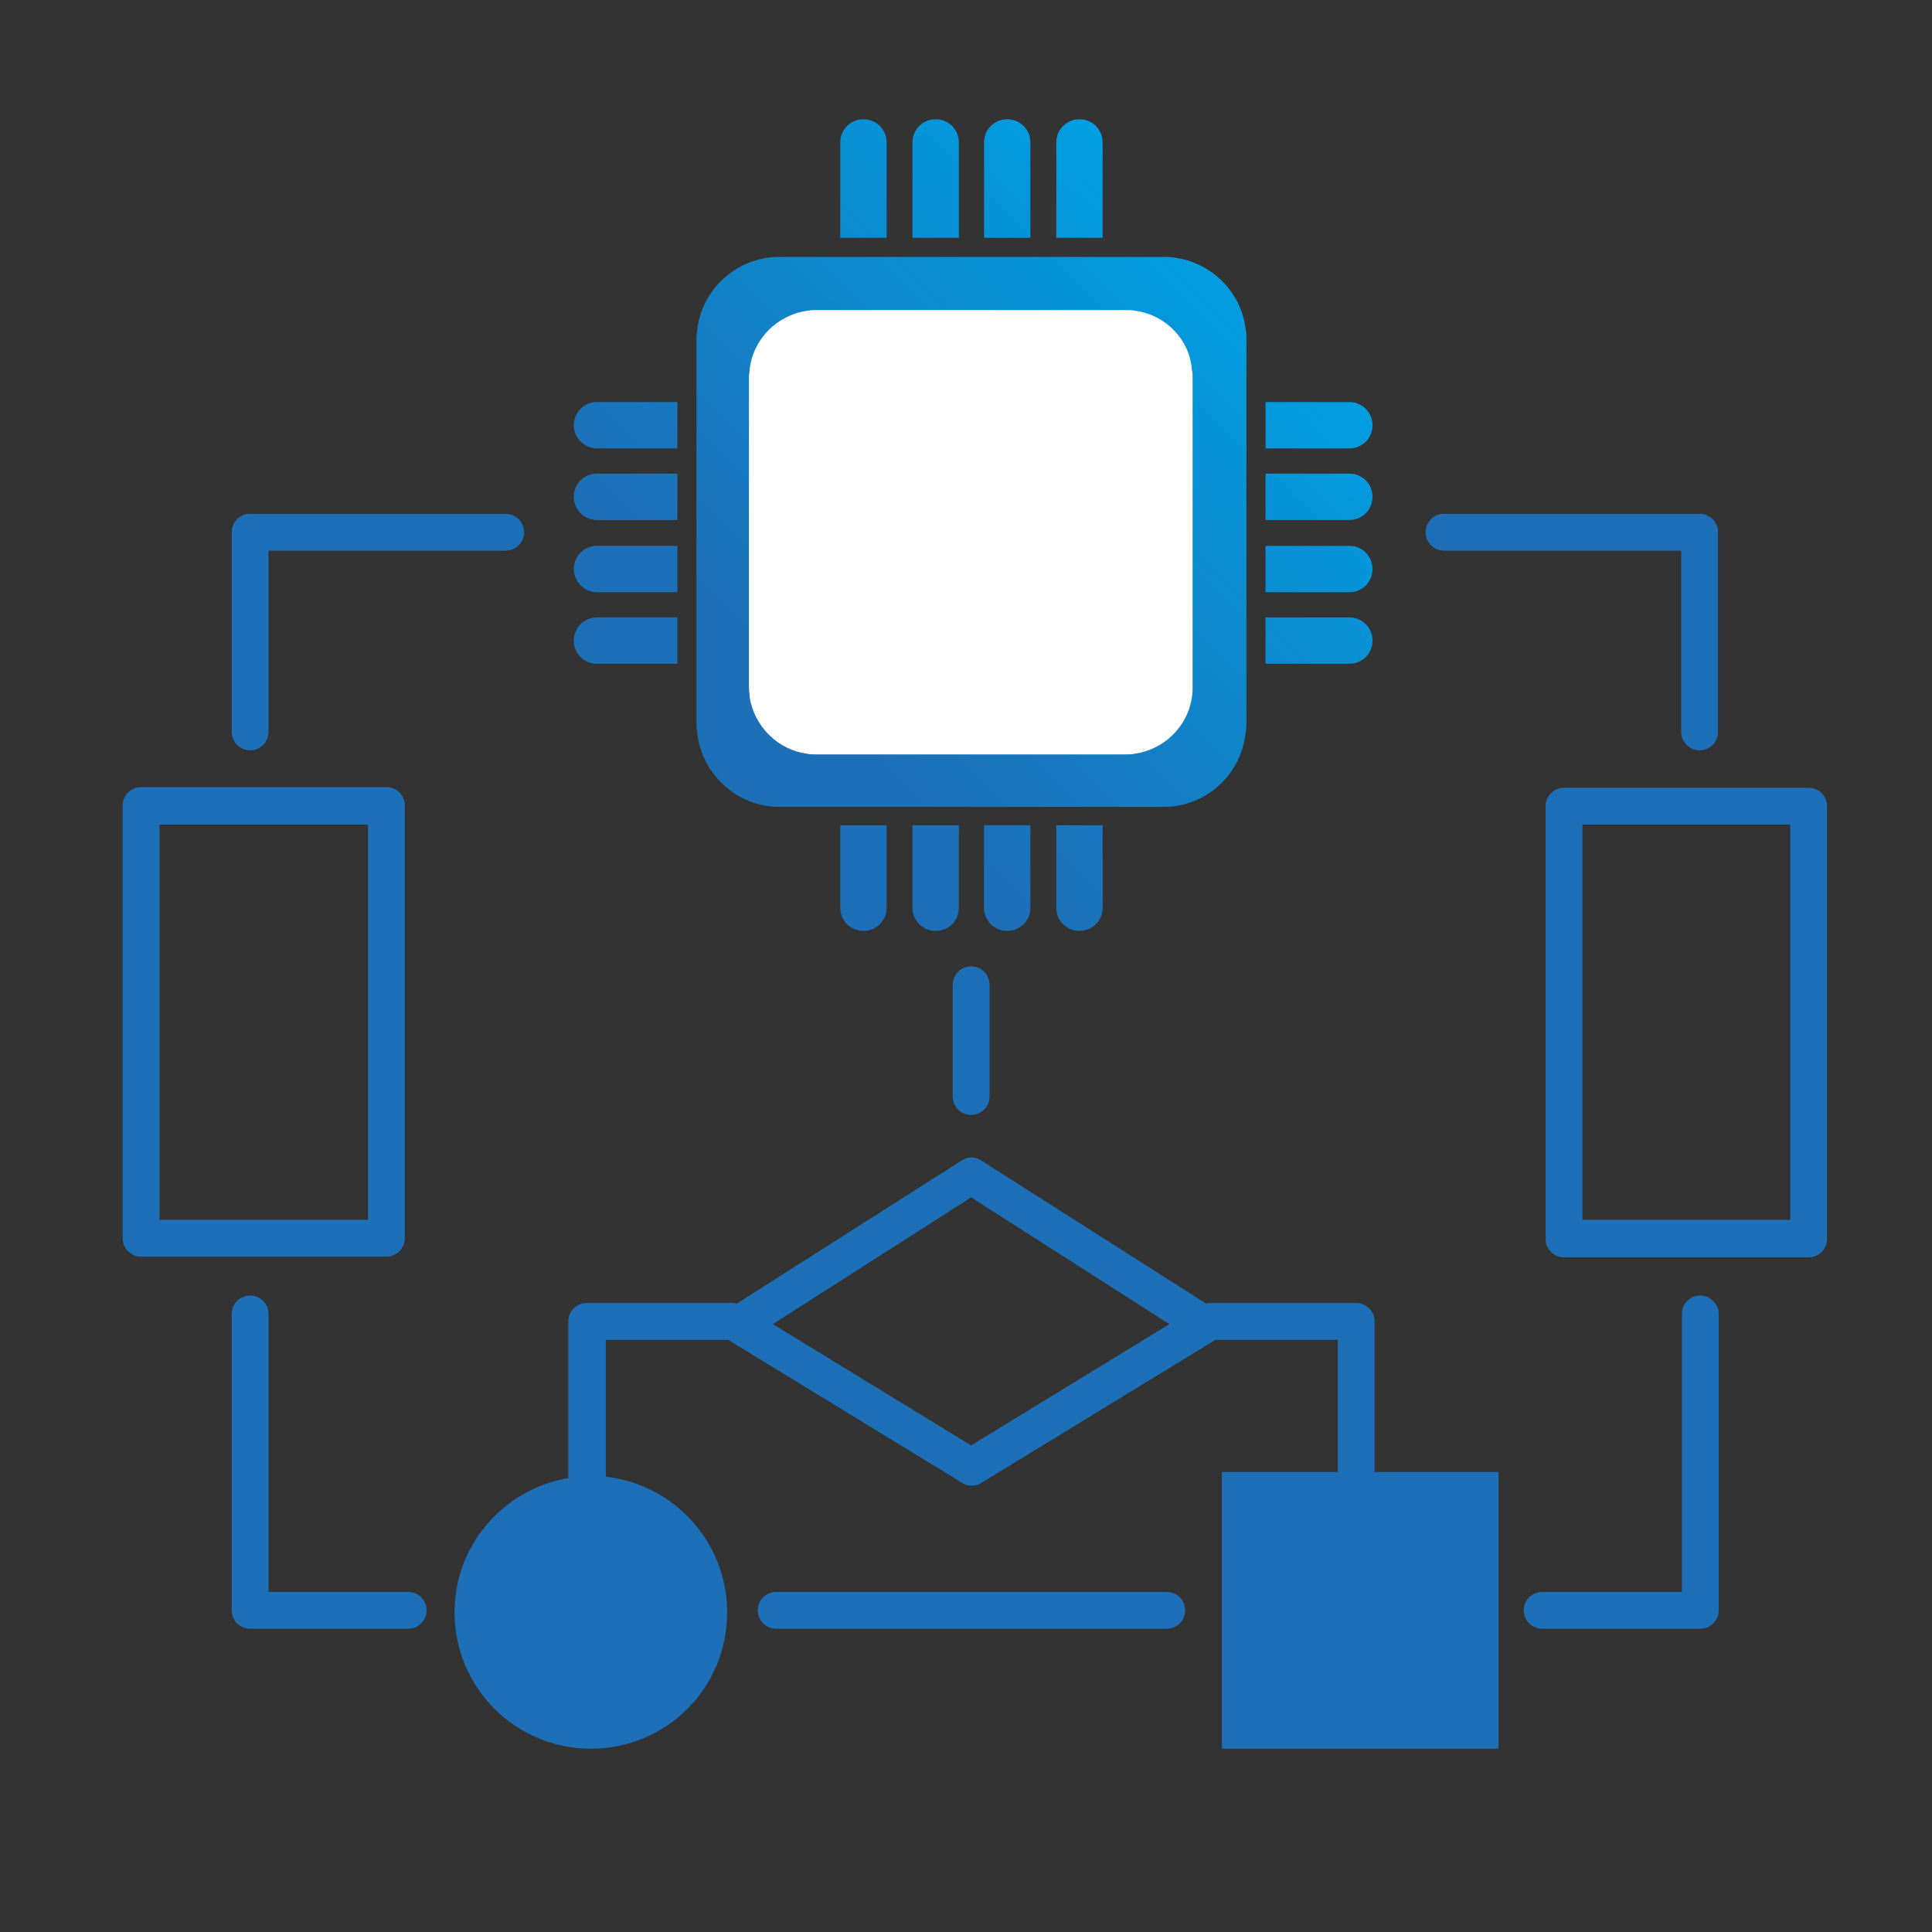 <?xml version="1.0" encoding="utf-8"?>
<!-- Generator: Adobe Illustrator 26.0.2, SVG Export Plug-In . SVG Version: 6.00 Build 0)  -->
<svg version="1.1" id="Layer_1" xmlns="http://www.w3.org/2000/svg" xmlns:xlink="http://www.w3.org/1999/xlink" x="0px" y="0px"
	 viewBox="0 0 283.5 283.5" style="enable-background:new 0 0 283.5 283.5;" xml:space="preserve">
<rect x="0" y="0" width="283.5" height="283.5" fill="#333333" stroke="none"/>
<style type="text/css">
	.st0{fill:url(#SVGID_1_);}
	.st1{fill:url(#SVGID_00000152252307968946121360000011358752057115628438_);}
	.st2{fill:url(#SVGID_00000106133838861596399600000014277035314314313900_);}
	.st3{fill:url(#SVGID_00000042722645578014224220000013583909786425405087_);}
	.st4{fill:url(#SVGID_00000161601342566924876640000004953018659256201659_);}
	.st5{fill:url(#SVGID_00000073716005872825507890000006797753596060611007_);}
	.st6{fill:url(#SVGID_00000002362985134254467260000014746455030737134518_);}
	.st7{fill:url(#SVGID_00000083780451086238142420000010770892497582681279_);}
	.st8{fill:url(#SVGID_00000060019068341905077410000015212865415441681046_);}
	.st9{fill:url(#SVGID_00000136389515916551080440000014742925606287644092_);}
	.st10{fill:url(#SVGID_00000062164371254626709620000013688230461248815792_);}
	.st11{fill:url(#SVGID_00000078747976175177649650000004822758552252600212_);}
	.st12{fill:url(#SVGID_00000101085738847449382950000003110606779258411931_);}
	.st13{fill:url(#SVGID_00000147177777779144404670000006534192554962834104_);}
	.st14{fill:url(#SVGID_00000013894580583996751670000008103122800679319723_);}
	.st15{fill:url(#SVGID_00000113347277388663398110000007693141059184654505_);}
	.st16{fill:url(#SVGID_00000168082935780464165890000018164483097790354822_);}
	.st17{fill:#FFFFFF;}
	.st18{fill:#1D70B7;}
</style>
<g id="icon">
</g>
<linearGradient id="SVGID_1_" gradientUnits="userSpaceOnUse" x1="157.457" y1="-4.088" x2="72.194" y2="82.612">
	<stop  offset="0.113" style="stop-color:#009EE2"/>
	<stop  offset="0.845" style="stop-color:#1D70B7"/>
</linearGradient>
<path class="st0" d="M130.1,20.9c0-1.9-1.5-3.4-3.4-3.4c-1.9,0-3.4,1.5-3.4,3.4v14h6.8V20.9z"/>
<linearGradient id="SVGID_00000008130258936106016680000000696804537393031353_" gradientUnits="userSpaceOnUse" x1="162.817" y1="1.183" x2="77.554" y2="87.883">
	<stop  offset="0.113" style="stop-color:#009EE2"/>
	<stop  offset="0.845" style="stop-color:#1D70B7"/>
</linearGradient>
<path style="fill:url(#SVGID_00000008130258936106016680000000696804537393031353_);" d="M140.7,20.9c0-1.9-1.5-3.4-3.4-3.4
	c-1.9,0-3.4,1.5-3.4,3.4v14h6.8V20.9z"/>
<linearGradient id="SVGID_00000112627742191566361400000009179037617333290686_" gradientUnits="userSpaceOnUse" x1="168.177" y1="6.454" x2="82.914" y2="93.154">
	<stop  offset="0.113" style="stop-color:#009EE2"/>
	<stop  offset="0.845" style="stop-color:#1D70B7"/>
</linearGradient>
<path style="fill:url(#SVGID_00000112627742191566361400000009179037617333290686_);" d="M151.2,20.9c0-1.9-1.5-3.4-3.4-3.4
	c-1.9,0-3.4,1.5-3.4,3.4v14h6.8V20.9z"/>
<linearGradient id="SVGID_00000160886574859151550350000015038338098436045239_" gradientUnits="userSpaceOnUse" x1="173.536" y1="11.725" x2="88.273" y2="98.425">
	<stop  offset="0.113" style="stop-color:#009EE2"/>
	<stop  offset="0.845" style="stop-color:#1D70B7"/>
</linearGradient>
<path style="fill:url(#SVGID_00000160886574859151550350000015038338098436045239_);" d="M161.8,20.9c0-1.9-1.5-3.4-3.4-3.4
	S155,19,155,20.9v14h6.8V20.9z"/>
<linearGradient id="SVGID_00000001633081339738395350000009863695630379884991_" gradientUnits="userSpaceOnUse" x1="207.783" y1="45.404" x2="122.52" y2="132.104">
	<stop  offset="0.113" style="stop-color:#009EE2"/>
	<stop  offset="0.845" style="stop-color:#1D70B7"/>
</linearGradient>
<path style="fill:url(#SVGID_00000001633081339738395350000009863695630379884991_);" d="M123.3,133.2c0,1.9,1.5,3.4,3.4,3.4
	c1.9,0,3.4-1.5,3.4-3.4v-12.1h-6.8V133.2z"/>
<linearGradient id="SVGID_00000078017373492133323590000016354830857653961610_" gradientUnits="userSpaceOnUse" x1="213.143" y1="50.675" x2="127.88" y2="137.375">
	<stop  offset="0.113" style="stop-color:#009EE2"/>
	<stop  offset="0.845" style="stop-color:#1D70B7"/>
</linearGradient>
<path style="fill:url(#SVGID_00000078017373492133323590000016354830857653961610_);" d="M133.9,133.2c0,1.9,1.5,3.4,3.4,3.4
	c1.9,0,3.4-1.5,3.4-3.4v-12.1h-6.8V133.2z"/>
<linearGradient id="SVGID_00000018915443993159108420000014434825641828021160_" gradientUnits="userSpaceOnUse" x1="218.503" y1="55.947" x2="133.24" y2="142.646">
	<stop  offset="0.113" style="stop-color:#009EE2"/>
	<stop  offset="0.845" style="stop-color:#1D70B7"/>
</linearGradient>
<path style="fill:url(#SVGID_00000018915443993159108420000014434825641828021160_);" d="M144.4,133.2c0,1.9,1.5,3.4,3.4,3.4
	c1.9,0,3.4-1.5,3.4-3.4v-12.1h-6.8V133.2z"/>
<linearGradient id="SVGID_00000075150220674085540670000013682990409149551004_" gradientUnits="userSpaceOnUse" x1="223.863" y1="61.217" x2="138.6" y2="147.917">
	<stop  offset="0.113" style="stop-color:#009EE2"/>
	<stop  offset="0.845" style="stop-color:#1D70B7"/>
</linearGradient>
<path style="fill:url(#SVGID_00000075150220674085540670000013682990409149551004_);" d="M155,133.2c0,1.9,1.5,3.4,3.4,3.4
	s3.4-1.5,3.4-3.4v-12.1H155V133.2z"/>
<linearGradient id="SVGID_00000012452260013054017820000011097412866217680522_" gradientUnits="userSpaceOnUse" x1="224.334" y1="61.681" x2="139.072" y2="148.381">
	<stop  offset="0.113" style="stop-color:#009EE2"/>
	<stop  offset="0.845" style="stop-color:#1D70B7"/>
</linearGradient>
<path style="fill:url(#SVGID_00000012452260013054017820000011097412866217680522_);" d="M198,90.6h-12.3v6.8H198
	c1.9,0,3.4-1.5,3.4-3.4C201.4,92.1,199.9,90.6,198,90.6z"/>
<linearGradient id="SVGID_00000021117117272927060260000010088979660904417687_" gradientUnits="userSpaceOnUse" x1="219.063" y1="56.497" x2="133.8" y2="143.197">
	<stop  offset="0.113" style="stop-color:#009EE2"/>
	<stop  offset="0.845" style="stop-color:#1D70B7"/>
</linearGradient>
<path style="fill:url(#SVGID_00000021117117272927060260000010088979660904417687_);" d="M198,80.1h-12.3v6.8H198
	c1.9,0,3.4-1.5,3.4-3.4C201.4,81.6,199.9,80.1,198,80.1z"/>
<linearGradient id="SVGID_00000121249715127737536160000010194643725902364829_" gradientUnits="userSpaceOnUse" x1="213.792" y1="51.314" x2="128.53" y2="138.014">
	<stop  offset="0.113" style="stop-color:#009EE2"/>
	<stop  offset="0.845" style="stop-color:#1D70B7"/>
</linearGradient>
<path style="fill:url(#SVGID_00000121249715127737536160000010194643725902364829_);" d="M198,69.5h-12.3v6.8H198
	c1.9,0,3.4-1.5,3.4-3.4C201.4,71,199.9,69.5,198,69.5z"/>
<linearGradient id="SVGID_00000081648287379083407940000013932959070054721200_" gradientUnits="userSpaceOnUse" x1="208.522" y1="46.131" x2="123.259" y2="132.831">
	<stop  offset="0.113" style="stop-color:#009EE2"/>
	<stop  offset="0.845" style="stop-color:#1D70B7"/>
</linearGradient>
<path style="fill:url(#SVGID_00000081648287379083407940000013932959070054721200_);" d="M198,59h-12.3v6.8H198
	c1.9,0,3.4-1.5,3.4-3.4C201.4,60.5,199.9,59,198,59z"/>
<linearGradient id="SVGID_00000176746271772208857430000012877332597904677052_" gradientUnits="userSpaceOnUse" x1="173.619" y1="11.806" x2="88.356" y2="98.506">
	<stop  offset="0.113" style="stop-color:#009EE2"/>
	<stop  offset="0.845" style="stop-color:#1D70B7"/>
</linearGradient>
<path style="fill:url(#SVGID_00000176746271772208857430000012877332597904677052_);" d="M87.6,97.4h11.8v-6.8H87.6
	c-1.9,0-3.4,1.5-3.4,3.4C84.2,95.9,85.7,97.4,87.6,97.4z"/>
<linearGradient id="SVGID_00000059310492307429427980000005884833482470016440_" gradientUnits="userSpaceOnUse" x1="168.348" y1="6.622" x2="83.085" y2="93.322">
	<stop  offset="0.113" style="stop-color:#009EE2"/>
	<stop  offset="0.845" style="stop-color:#1D70B7"/>
</linearGradient>
<path style="fill:url(#SVGID_00000059310492307429427980000005884833482470016440_);" d="M87.6,86.9h11.8v-6.8H87.6
	c-1.9,0-3.4,1.5-3.4,3.4C84.2,85.3,85.7,86.9,87.6,86.9z"/>
<linearGradient id="SVGID_00000162336802210343322360000012609313912018253702_" gradientUnits="userSpaceOnUse" x1="163.077" y1="1.44" x2="77.814" y2="88.139">
	<stop  offset="0.113" style="stop-color:#009EE2"/>
	<stop  offset="0.845" style="stop-color:#1D70B7"/>
</linearGradient>
<path style="fill:url(#SVGID_00000162336802210343322360000012609313912018253702_);" d="M87.6,76.3h11.8v-6.8H87.6
	c-1.9,0-3.4,1.5-3.4,3.4C84.2,74.8,85.7,76.3,87.6,76.3z"/>
<linearGradient id="SVGID_00000031169978699894707610000006943907333108143274_" gradientUnits="userSpaceOnUse" x1="157.807" y1="-3.744" x2="72.544" y2="82.956">
	<stop  offset="0.113" style="stop-color:#009EE2"/>
	<stop  offset="0.845" style="stop-color:#1D70B7"/>
</linearGradient>
<path style="fill:url(#SVGID_00000031169978699894707610000006943907333108143274_);" d="M87.6,65.8h11.8V59H87.6
	c-1.9,0-3.4,1.5-3.4,3.4C84.2,64.2,85.7,65.8,87.6,65.8z"/>
<linearGradient id="SVGID_00000169538135287632472920000010650593353537646004_" gradientUnits="userSpaceOnUse" x1="190.892" y1="28.793" x2="105.629" y2="115.493">
	<stop  offset="0.113" style="stop-color:#009EE2"/>
	<stop  offset="0.845" style="stop-color:#1D70B7"/>
</linearGradient>
<path style="fill:url(#SVGID_00000169538135287632472920000010650593353537646004_);" d="M172.3,37.8c-0.5-0.1-1.1-0.1-1.6-0.1
	h-56.3c-0.6,0-1.1,0-1.6,0.1c-5.5,0.7-9.9,5.1-10.5,10.7c-0.1,0.5-0.1,0.9-0.1,1.4v56.3c0,0.6,0.1,1.3,0.2,1.9
	c0.8,5.3,5.1,9.5,10.4,10.2c0.5,0.1,1.1,0.1,1.6,0.1h56.3c0.5,0,1.1,0,1.6-0.1c5.4-0.7,9.6-4.9,10.4-10.2c0.1-0.6,0.2-1.2,0.2-1.9
	V49.8c0-0.5,0-0.9-0.1-1.4C182.2,42.9,177.8,38.5,172.3,37.8z"/>
<path class="st17" d="M166.6,45.6c-0.4-0.1-0.9-0.1-1.3-0.1h-45.5c-0.4,0-0.9,0-1.3,0.1c-4.5,0.6-8,4.2-8.5,8.6
	c0,0.4-0.1,0.7-0.1,1.1v45.5c0,0.5,0.1,1,0.1,1.5c0.7,4.3,4.1,7.7,8.4,8.3c0.4,0.1,0.9,0.1,1.3,0.1h45.5c0.4,0,0.9,0,1.3-0.1
	c4.3-0.6,7.8-4,8.4-8.3c0.1-0.5,0.1-1,0.1-1.5V55.4c0-0.4,0-0.8-0.1-1.1C174.6,49.8,171,46.2,166.6,45.6z"/>
<g>
	<path class="st18" d="M59.4,181.7v-63.5c0-1.5-1.2-2.7-2.7-2.7H20.7c-1.5,0-2.7,1.2-2.7,2.7v63.5c0,1.5,1.2,2.7,2.7,2.7h35.9
		C58.2,184.4,59.4,183.2,59.4,181.7z M54,179H23.4V121H54V179z"/>
	<path class="st18" d="M36.7,110.1c1.5,0,2.7-1.2,2.7-2.7V80.8h34.8c1.5,0,2.7-1.2,2.7-2.7c0-1.5-1.2-2.7-2.7-2.7H36.7
		c-1.5,0-2.7,1.2-2.7,2.7v29.3C34,108.9,35.2,110.1,36.7,110.1z"/>
	<path class="st18" d="M59.9,233.6H39.4v-40.8c0-1.5-1.2-2.7-2.7-2.7c-1.5,0-2.7,1.2-2.7,2.7v43.5c0,1.5,1.2,2.7,2.7,2.7h23.2
		c1.5,0,2.7-1.2,2.7-2.7C62.6,234.8,61.4,233.6,59.9,233.6z"/>
	<path class="st18" d="M265.4,115.6h-35.9c-1.5,0-2.7,1.2-2.7,2.7v63.5c0,1.5,1.2,2.7,2.7,2.7h35.9c1.5,0,2.7-1.2,2.7-2.7v-63.5
		C268.1,116.8,266.9,115.6,265.4,115.6z M262.7,179h-30.5V121h30.5V179z"/>
	<path class="st18" d="M211.9,80.8h34.8v26.6c0,1.5,1.2,2.7,2.7,2.7s2.7-1.2,2.7-2.7V78.1c0-1.5-1.2-2.7-2.7-2.7h-37.5
		c-1.5,0-2.7,1.2-2.7,2.7C209.2,79.6,210.4,80.8,211.9,80.8z"/>
	<path class="st18" d="M249.5,190.1c-1.5,0-2.7,1.2-2.7,2.7v40.8h-20.5c-1.5,0-2.7,1.2-2.7,2.7c0,1.5,1.2,2.7,2.7,2.7h23.2
		c1.5,0,2.7-1.2,2.7-2.7v-43.5C252.2,191.3,250.9,190.1,249.5,190.1z"/>
	<path class="st18" d="M171.2,233.6h-57.3c-1.5,0-2.7,1.2-2.7,2.7c0,1.5,1.2,2.7,2.7,2.7h57.3c1.5,0,2.7-1.2,2.7-2.7
		C173.9,234.8,172.7,233.6,171.2,233.6z"/>
	<path class="st18" d="M201.7,193.9c0-1.5-1.2-2.7-2.7-2.7h-21.3c-0.2,0-0.5,0-0.7,0.1l-33-21c-0.9-0.6-2-0.6-2.9,0l-33,21
		c-0.2-0.1-0.5-0.1-0.7-0.1H86.1c-1.5,0-2.7,1.2-2.7,2.7v23c-9.5,1.6-16.7,9.8-16.7,19.7c0,11,8.9,20,20,20s20-8.9,20-20
		c0-10.3-7.8-18.8-17.8-19.9v-20.1h18c0,0,0,0,0.1,0.1l34.2,20.9c0.4,0.3,0.9,0.4,1.4,0.4s1-0.1,1.4-0.4l34.2-20.9c0,0,0,0,0.1-0.1
		h18V216h-17v40.6h40.6V216h-18.2V193.9z M142.5,212.1l-29.1-17.8l29.1-18.6l29.1,18.6L142.5,212.1z"/>
	<path class="st18" d="M142.5,163.6c1.5,0,2.7-1.2,2.7-2.7v-16.4c0-1.5-1.2-2.7-2.7-2.7c-1.5,0-2.7,1.2-2.7,2.7v16.4
		C139.8,162.4,141,163.6,142.5,163.6z"/>
</g>
</svg>
